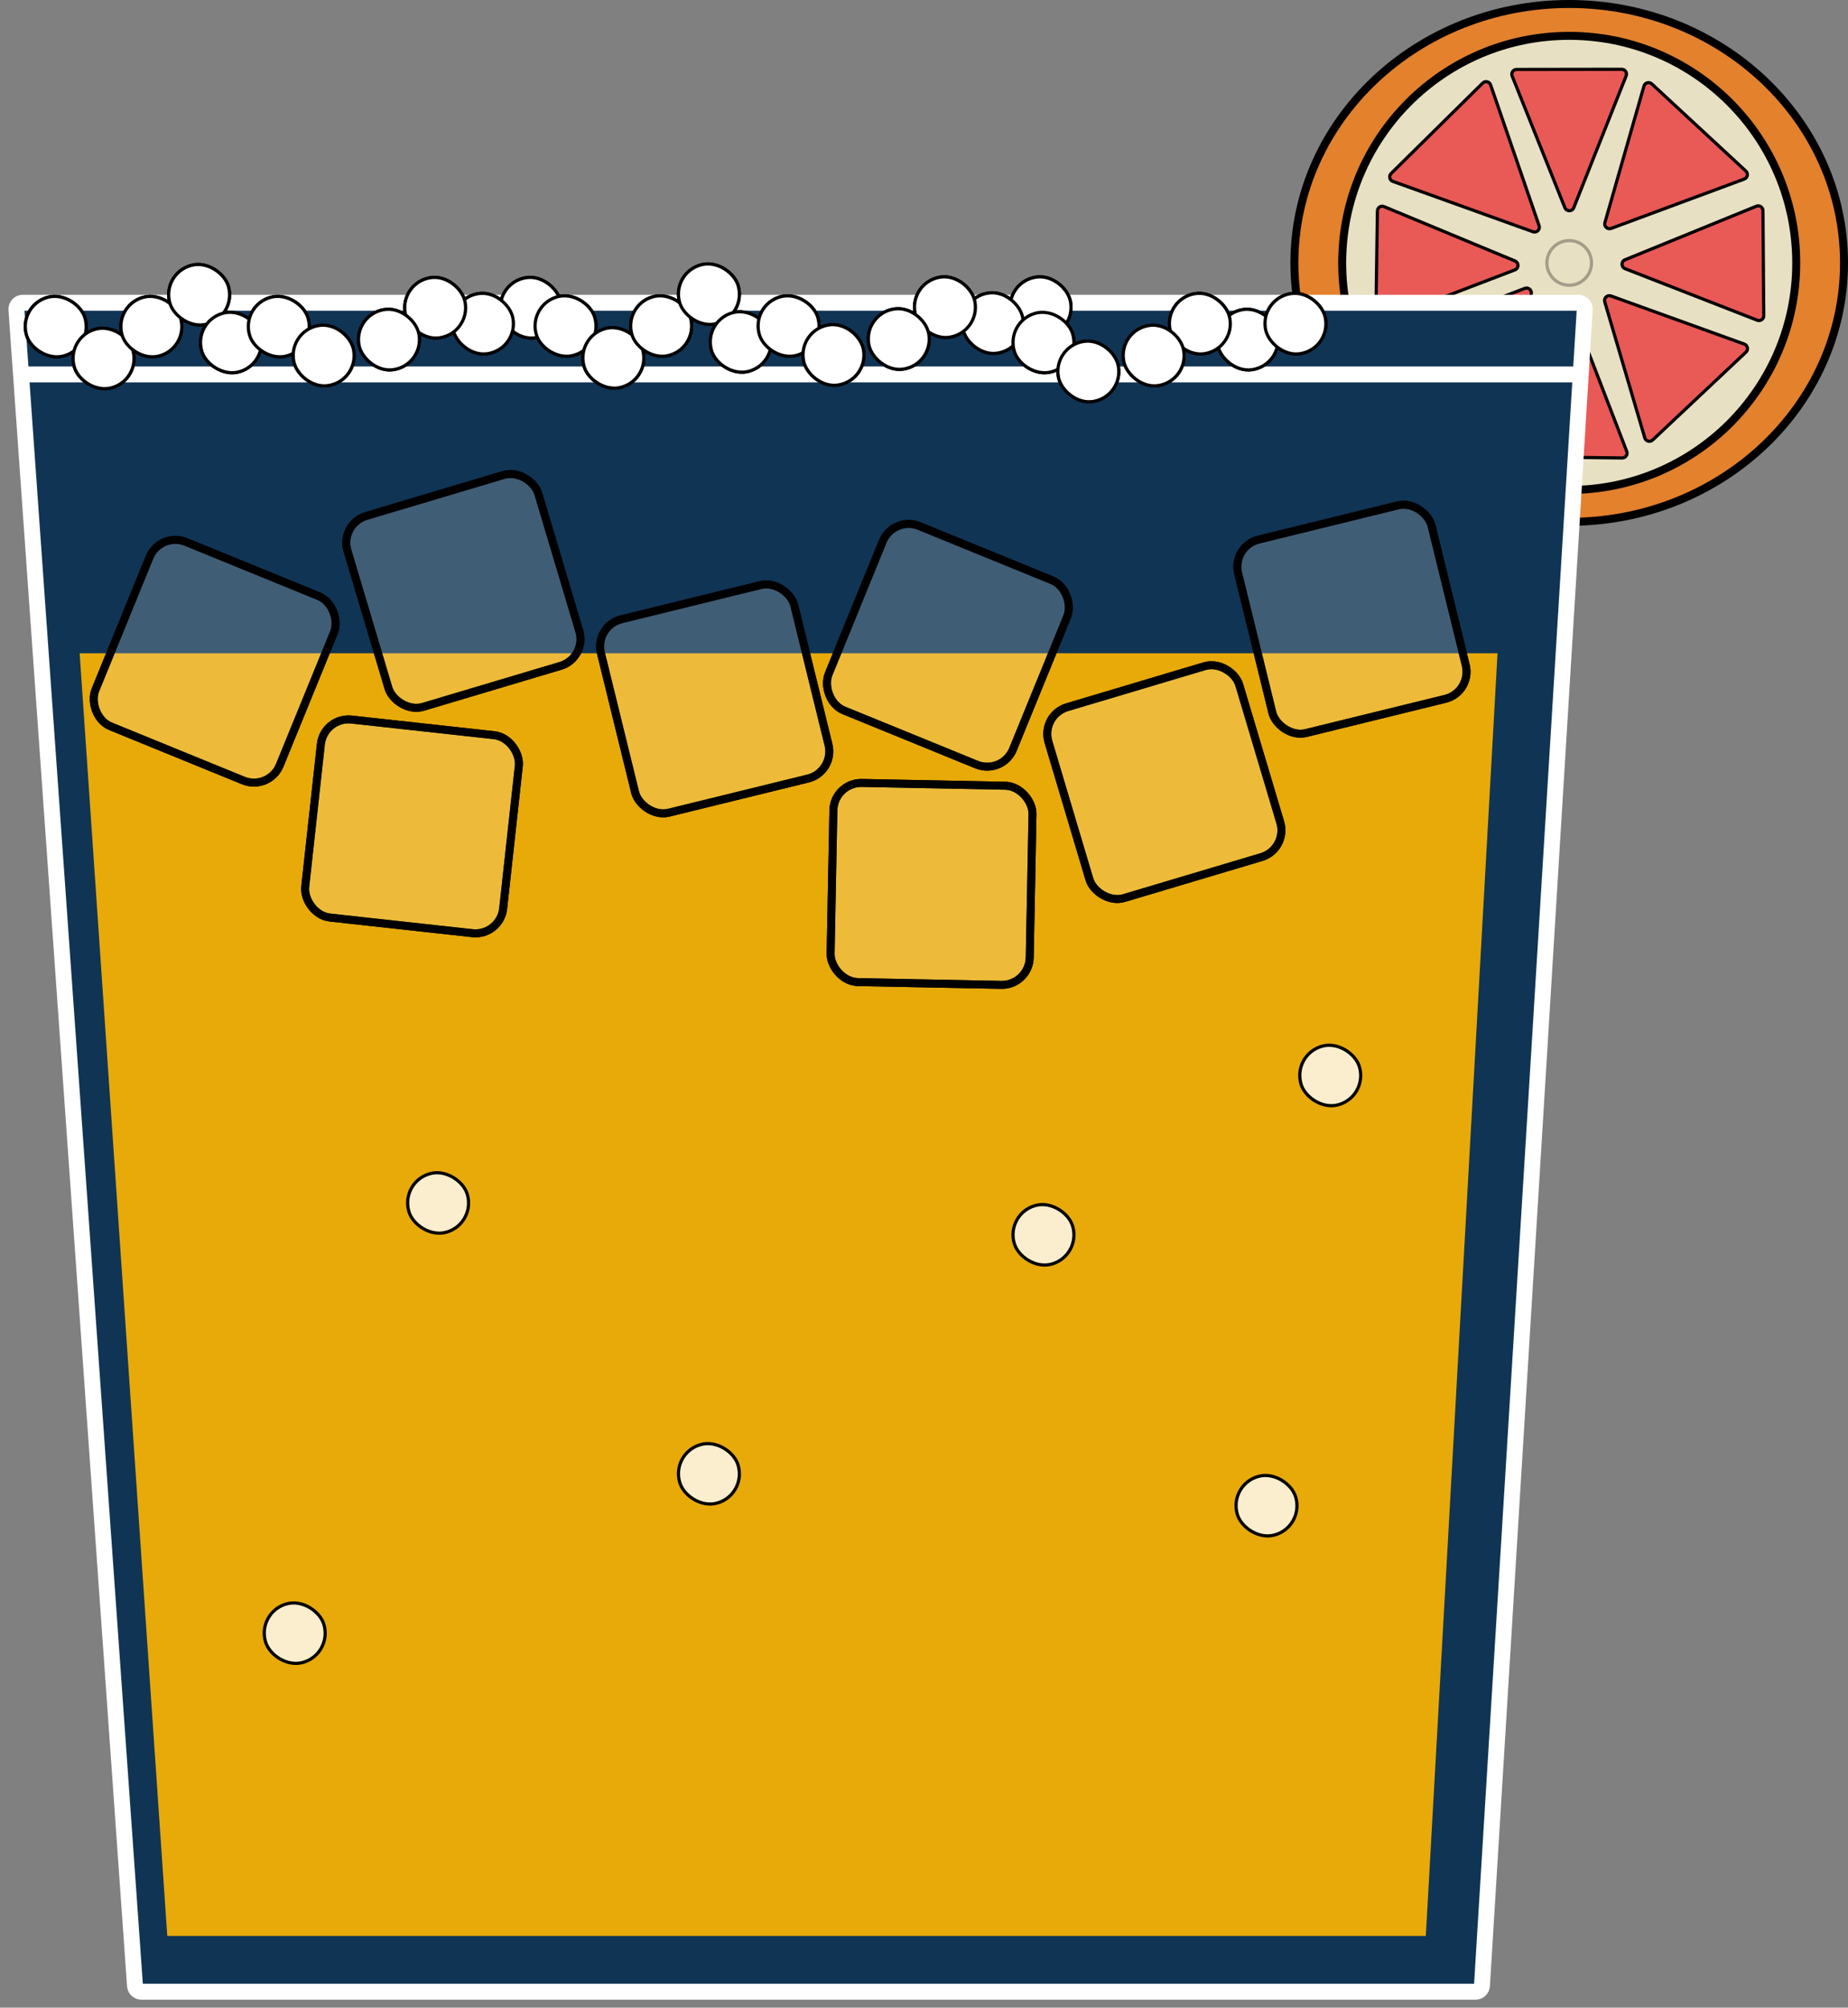 <svg width="116" height="126" viewBox="0 0 116 126" fill="none" xmlns="http://www.w3.org/2000/svg">
<rect x="0" y="0" width="116" height="126" fill="#808080" stroke="none"/>
<path d="M115.75 16.5C115.75 25.461 108.041 32.75 98.5 32.75C88.959 32.75 81.25 25.461 81.25 16.5C81.25 7.539 88.959 0.25 98.5 0.25C108.041 0.25 115.75 7.539 115.75 16.5Z" fill="#E3812D" stroke="black" stroke-width="0.5"/>
<circle cx="98.5" cy="16.5" r="14.25" fill="#E8E0C3" stroke="black" stroke-width="0.5"/>
<circle cx="98.5" cy="16.5" r="1.5" fill="#E8E0C3"/>
<circle cx="98.5" cy="16.5" r="1.4" stroke="black" stroke-opacity="0.3" stroke-width="0.2"/>
<path d="M98.786 13.037C98.686 13.289 98.33 13.29 98.229 13.038L94.918 4.77C94.84 4.573 94.984 4.359 95.197 4.359L101.795 4.349C102.007 4.349 102.152 4.563 102.074 4.76L98.786 13.037Z" fill="#E93A3D" fill-opacity="0.81" stroke="black" stroke-width="0.2"/>
<path d="M98.351 20.017C98.454 19.767 98.811 19.771 98.908 20.024L102.112 28.333C102.188 28.531 102.04 28.744 101.828 28.741L95.23 28.665C95.018 28.663 94.876 28.447 94.957 28.251L98.351 20.017Z" fill="#E93A3D" fill-opacity="0.81" stroke="black" stroke-width="0.2"/>
<path d="M96.61 14.164C96.692 14.402 96.462 14.629 96.225 14.544L87.43 11.384C87.222 11.309 87.163 11.043 87.32 10.888L93.071 5.212C93.228 5.057 93.494 5.119 93.566 5.328L96.61 14.164Z" fill="#E93A3D" fill-opacity="0.81" stroke="black" stroke-width="0.2"/>
<path d="M100.731 18.942C100.662 18.706 100.89 18.491 101.121 18.575L109.494 21.597C109.704 21.673 109.76 21.945 109.598 22.098L103.737 27.615C103.575 27.768 103.307 27.696 103.244 27.481L100.731 18.942Z" fill="#E93A3D" fill-opacity="0.81" stroke="black" stroke-width="0.2"/>
<path d="M101.134 14.336C100.903 14.421 100.673 14.208 100.741 13.972L103.192 5.404C103.253 5.189 103.52 5.114 103.684 5.266L109.589 10.736C109.753 10.888 109.7 11.16 109.49 11.237L101.134 14.336Z" fill="#E93A3D" fill-opacity="0.81" stroke="black" stroke-width="0.2"/>
<path d="M95.715 18.097C95.939 18.012 96.168 18.21 96.115 18.444L94.115 27.281C94.065 27.502 93.797 27.59 93.626 27.442L87.164 21.844C86.992 21.696 87.041 21.418 87.253 21.337L95.715 18.097Z" fill="#E93A3D" fill-opacity="0.81" stroke="black" stroke-width="0.2"/>
<path d="M102.005 16.862C101.753 16.764 101.75 16.407 102.001 16.305L110.248 12.942C110.444 12.862 110.659 13.006 110.661 13.218L110.712 19.816C110.714 20.028 110.501 20.175 110.303 20.098L102.005 16.862Z" fill="#E93A3D" fill-opacity="0.81" stroke="black" stroke-width="0.2"/>
<path d="M95.1 16.38C95.35 16.484 95.345 16.841 95.092 16.938L86.774 20.12C86.576 20.196 86.364 20.048 86.367 19.836L86.46 13.239C86.463 13.027 86.679 12.884 86.874 12.966L95.1 16.38Z" fill="#E93A3D" fill-opacity="0.81" stroke="black" stroke-width="0.2"/>
<path d="M92.624 125H8.873C8.663 125 8.489 124.838 8.474 124.628L1.03 19.428C1.014 19.197 1.197 19 1.429 19H99.075C99.305 19 99.488 19.194 99.474 19.424L93.023 124.624C93.01 124.835 92.835 125 92.624 125Z" fill="#103454" stroke="white"/>
<line x1="1" y1="23.5" x2="99" y2="23.5" stroke="white"/>
<path d="M10.5 121.5H89.5L94 41H5L10.5 121.5Z" fill="#FFB700" fill-opacity="0.9"/>
<rect x="77.124" y="93.216" width="3.821" height="3.814" rx="1.9" transform="rotate(-16.606 77.124 93.216)" fill="white" fill-opacity="0.8" stroke="black" stroke-width="0.2"/>
<rect x="56.075" y="32.352" width="12.5" height="12.5" rx="1.75" transform="rotate(22.202 56.075 32.352)" stroke="black" stroke-width="0.5"/>
<rect x="52.347" y="49.104" width="12.5" height="12.5" rx="1.75" transform="rotate(1.112 52.347 49.104)" stroke="black" stroke-width="0.5"/>
<rect x="65.311" y="44.883" width="12.5" height="12.5" rx="1.75" transform="rotate(-16.606 65.311 44.883)" stroke="black" stroke-width="0.5"/>
<rect x="37.302" y="39.283" width="12.5" height="12.5" rx="1.75" transform="rotate(-13.795 37.302 39.283)" stroke="black" stroke-width="0.5"/>
<rect x="77.302" y="34.283" width="12.5" height="12.5" rx="1.75" transform="rotate(-13.795 77.302 34.283)" stroke="black" stroke-width="0.5"/>
<rect x="10.049" y="33.352" width="12.5" height="12.5" rx="1.75" transform="rotate(22.202 10.049 33.352)" stroke="black" stroke-width="0.5"/>
<rect x="21.311" y="32.883" width="12.5" height="12.5" rx="1.75" transform="rotate(-16.606 21.311 32.883)" stroke="black" stroke-width="0.5"/>
<rect x="20.332" y="44.968" width="12.5" height="12.5" rx="1.75" transform="rotate(6.264 20.332 44.968)" stroke="black" stroke-width="0.5"/>
<rect x="56.075" y="32.352" width="12.5" height="12.5" rx="1.75" transform="rotate(22.202 56.075 32.352)" fill="white" fill-opacity="0.2" stroke="black" stroke-width="0.5"/>
<rect x="52.347" y="49.104" width="12.5" height="12.5" rx="1.75" transform="rotate(1.112 52.347 49.104)" fill="white" fill-opacity="0.2" stroke="black" stroke-width="0.5"/>
<rect x="65.311" y="44.883" width="12.5" height="12.5" rx="1.75" transform="rotate(-16.606 65.311 44.883)" fill="white" fill-opacity="0.2" stroke="black" stroke-width="0.5"/>
<rect x="37.302" y="39.283" width="12.5" height="12.5" rx="1.75" transform="rotate(-13.795 37.302 39.283)" fill="white" fill-opacity="0.2" stroke="black" stroke-width="0.5"/>
<rect x="77.302" y="34.283" width="12.5" height="12.5" rx="1.75" transform="rotate(-13.795 77.302 34.283)" fill="white" fill-opacity="0.2" stroke="black" stroke-width="0.5"/>
<rect x="10.049" y="33.352" width="12.5" height="12.5" rx="1.75" transform="rotate(22.202 10.049 33.352)" fill="white" fill-opacity="0.2" stroke="black" stroke-width="0.5"/>
<rect x="21.311" y="32.883" width="12.5" height="12.5" rx="1.75" transform="rotate(-16.606 21.311 32.883)" fill="white" fill-opacity="0.2" stroke="black" stroke-width="0.5"/>
<rect x="20.332" y="44.968" width="12.5" height="12.5" rx="1.75" transform="rotate(6.264 20.332 44.968)" fill="white" fill-opacity="0.2" stroke="black" stroke-width="0.5"/>
<rect x="1.124" y="19.216" width="3.821" height="3.814" rx="1.9" transform="rotate(-16.606 1.124 19.216)" fill="white" stroke="black" stroke-width="0.2"/>
<rect x="4.124" y="21.216" width="3.821" height="3.814" rx="1.9" transform="rotate(-16.606 4.124 21.216)" fill="white" stroke="black" stroke-width="0.2"/>
<rect x="7.124" y="19.216" width="3.821" height="3.814" rx="1.9" transform="rotate(-16.606 7.124 19.216)" fill="white" stroke="black" stroke-width="0.2"/>
<rect x="10.157" y="17.157" width="3.821" height="3.814" rx="1.9" transform="rotate(-15.161 10.157 17.157)" fill="white" stroke="black" stroke-width="0.2"/>
<rect x="12.124" y="20.216" width="3.821" height="3.814" rx="1.9" transform="rotate(-16.606 12.124 20.216)" fill="white" stroke="black" stroke-width="0.2"/>
<rect x="15.124" y="19.216" width="3.821" height="3.814" rx="1.9" transform="rotate(-16.606 15.124 19.216)" fill="white" stroke="black" stroke-width="0.2"/>
<rect x="35.517" y="20.876" width="3.821" height="3.814" rx="1.9" transform="rotate(170.433 35.517 20.876)" fill="white" stroke="black" stroke-width="0.2"/>
<rect x="32.517" y="21.876" width="3.821" height="3.814" rx="1.9" transform="rotate(170.433 32.517 21.876)" fill="white" stroke="black" stroke-width="0.2"/>
<rect x="29.517" y="20.876" width="3.821" height="3.814" rx="1.9" transform="rotate(170.433 29.517 20.876)" fill="white" stroke="black" stroke-width="0.2"/>
<rect x="26.617" y="22.876" width="3.821" height="3.814" rx="1.9" transform="rotate(170.433 26.617 22.876)" fill="white" stroke="black" stroke-width="0.2"/>
<rect x="22.517" y="23.876" width="3.821" height="3.814" rx="1.9" transform="rotate(170.433 22.517 23.876)" fill="white" stroke="black" stroke-width="0.2"/>
<rect x="33.124" y="19.181" width="3.821" height="3.814" rx="1.9" transform="rotate(-16.606 33.124 19.181)" fill="white" stroke="black" stroke-width="0.2"/>
<rect x="36.124" y="21.181" width="3.821" height="3.814" rx="1.9" transform="rotate(-16.606 36.124 21.181)" fill="white" stroke="black" stroke-width="0.2"/>
<rect x="39.124" y="19.181" width="3.821" height="3.814" rx="1.9" transform="rotate(-16.606 39.124 19.181)" fill="white" stroke="black" stroke-width="0.2"/>
<rect x="42.157" y="17.122" width="3.821" height="3.814" rx="1.9" transform="rotate(-15.161 42.157 17.122)" fill="white" stroke="black" stroke-width="0.2"/>
<rect x="44.124" y="20.181" width="3.821" height="3.814" rx="1.9" transform="rotate(-16.606 44.124 20.181)" fill="white" stroke="black" stroke-width="0.2"/>
<rect x="47.124" y="19.181" width="3.821" height="3.814" rx="1.9" transform="rotate(-16.606 47.124 19.181)" fill="white" stroke="black" stroke-width="0.2"/>
<rect x="67.517" y="20.841" width="3.821" height="3.814" rx="1.9" transform="rotate(170.433 67.517 20.841)" fill="white" stroke="black" stroke-width="0.2"/>
<rect x="64.517" y="21.841" width="3.821" height="3.814" rx="1.9" transform="rotate(170.433 64.517 21.841)" fill="white" stroke="black" stroke-width="0.2"/>
<rect x="61.517" y="20.841" width="3.821" height="3.814" rx="1.9" transform="rotate(170.433 61.517 20.841)" fill="white" stroke="black" stroke-width="0.2"/>
<rect x="58.617" y="22.841" width="3.821" height="3.814" rx="1.9" transform="rotate(170.433 58.617 22.841)" fill="white" stroke="black" stroke-width="0.2"/>
<rect x="54.517" y="23.841" width="3.821" height="3.814" rx="1.9" transform="rotate(170.433 54.517 23.841)" fill="white" stroke="black" stroke-width="0.2"/>
<rect x="63.124" y="20.216" width="3.821" height="3.814" rx="1.9" transform="rotate(-16.606 63.124 20.216)" fill="white" stroke="black" stroke-width="0.2"/>
<rect x="83.517" y="21.876" width="3.821" height="3.814" rx="1.9" transform="rotate(170.433 83.517 21.876)" fill="white" stroke="black" stroke-width="0.2"/>
<rect x="80.517" y="22.876" width="3.821" height="3.814" rx="1.9" transform="rotate(170.433 80.517 22.876)" fill="white" stroke="black" stroke-width="0.2"/>
<rect x="77.517" y="21.876" width="3.821" height="3.814" rx="1.9" transform="rotate(170.433 77.517 21.876)" fill="white" stroke="black" stroke-width="0.2"/>
<rect x="74.617" y="23.876" width="3.821" height="3.814" rx="1.9" transform="rotate(170.433 74.617 23.876)" fill="white" stroke="black" stroke-width="0.2"/>
<rect x="70.517" y="24.876" width="3.821" height="3.814" rx="1.9" transform="rotate(170.433 70.517 24.876)" fill="white" stroke="black" stroke-width="0.2"/>
<rect x="1.124" y="19.216" width="3.821" height="3.814" rx="1.9" transform="rotate(-16.606 1.124 19.216)" fill="white" stroke="black" stroke-width="0.2"/>
<rect x="4.124" y="21.216" width="3.821" height="3.814" rx="1.9" transform="rotate(-16.606 4.124 21.216)" fill="white" stroke="black" stroke-width="0.2"/>
<rect x="7.124" y="19.216" width="3.821" height="3.814" rx="1.9" transform="rotate(-16.606 7.124 19.216)" fill="white" stroke="black" stroke-width="0.2"/>
<rect x="10.157" y="17.157" width="3.821" height="3.814" rx="1.9" transform="rotate(-15.161 10.157 17.157)" fill="white" stroke="black" stroke-width="0.2"/>
<rect x="12.124" y="20.216" width="3.821" height="3.814" rx="1.9" transform="rotate(-16.606 12.124 20.216)" fill="white" stroke="black" stroke-width="0.2"/>
<rect x="15.124" y="19.216" width="3.821" height="3.814" rx="1.9" transform="rotate(-16.606 15.124 19.216)" fill="white" stroke="black" stroke-width="0.2"/>
<rect x="35.517" y="20.876" width="3.821" height="3.814" rx="1.9" transform="rotate(170.433 35.517 20.876)" fill="white" stroke="black" stroke-width="0.2"/>
<rect x="32.517" y="21.876" width="3.821" height="3.814" rx="1.9" transform="rotate(170.433 32.517 21.876)" fill="white" stroke="black" stroke-width="0.2"/>
<rect x="29.517" y="20.876" width="3.821" height="3.814" rx="1.9" transform="rotate(170.433 29.517 20.876)" fill="white" stroke="black" stroke-width="0.2"/>
<rect x="26.617" y="22.876" width="3.821" height="3.814" rx="1.9" transform="rotate(170.433 26.617 22.876)" fill="white" stroke="black" stroke-width="0.2"/>
<rect x="22.517" y="23.876" width="3.821" height="3.814" rx="1.9" transform="rotate(170.433 22.517 23.876)" fill="white" stroke="black" stroke-width="0.2"/>
<rect x="33.124" y="19.181" width="3.821" height="3.814" rx="1.9" transform="rotate(-16.606 33.124 19.181)" fill="white" stroke="black" stroke-width="0.2"/>
<rect x="36.124" y="21.181" width="3.821" height="3.814" rx="1.9" transform="rotate(-16.606 36.124 21.181)" fill="white" stroke="black" stroke-width="0.2"/>
<rect x="39.124" y="19.181" width="3.821" height="3.814" rx="1.9" transform="rotate(-16.606 39.124 19.181)" fill="white" stroke="black" stroke-width="0.2"/>
<rect x="42.157" y="17.122" width="3.821" height="3.814" rx="1.9" transform="rotate(-15.161 42.157 17.122)" fill="white" stroke="black" stroke-width="0.2"/>
<rect x="44.124" y="20.181" width="3.821" height="3.814" rx="1.9" transform="rotate(-16.606 44.124 20.181)" fill="white" stroke="black" stroke-width="0.2"/>
<rect x="47.124" y="19.181" width="3.821" height="3.814" rx="1.9" transform="rotate(-16.606 47.124 19.181)" fill="white" stroke="black" stroke-width="0.2"/>
<rect x="67.517" y="20.841" width="3.821" height="3.814" rx="1.9" transform="rotate(170.433 67.517 20.841)" fill="white" stroke="black" stroke-width="0.2"/>
<rect x="64.517" y="21.841" width="3.821" height="3.814" rx="1.9" transform="rotate(170.433 64.517 21.841)" fill="white" stroke="black" stroke-width="0.2"/>
<rect x="61.517" y="20.841" width="3.821" height="3.814" rx="1.9" transform="rotate(170.433 61.517 20.841)" fill="white" stroke="black" stroke-width="0.2"/>
<rect x="58.617" y="22.841" width="3.821" height="3.814" rx="1.9" transform="rotate(170.433 58.617 22.841)" fill="white" stroke="black" stroke-width="0.2"/>
<rect x="54.517" y="23.841" width="3.821" height="3.814" rx="1.9" transform="rotate(170.433 54.517 23.841)" fill="white" stroke="black" stroke-width="0.2"/>
<rect x="63.124" y="20.216" width="3.821" height="3.814" rx="1.9" transform="rotate(-16.606 63.124 20.216)" fill="white" stroke="black" stroke-width="0.2"/>
<rect x="80.517" y="22.876" width="3.821" height="3.814" rx="1.9" transform="rotate(170.433 80.517 22.876)" fill="white" stroke="black" stroke-width="0.2"/>
<rect x="77.517" y="21.876" width="3.821" height="3.814" rx="1.9" transform="rotate(170.433 77.517 21.876)" fill="white" stroke="black" stroke-width="0.2"/>
<rect x="74.617" y="23.876" width="3.821" height="3.814" rx="1.9" transform="rotate(170.433 74.617 23.876)" fill="white" stroke="black" stroke-width="0.2"/>
<rect x="70.517" y="24.876" width="3.821" height="3.814" rx="1.9" transform="rotate(170.433 70.517 24.876)" fill="white" stroke="black" stroke-width="0.2"/>
<rect x="83.517" y="21.876" width="3.821" height="3.814" rx="1.9" transform="rotate(170.433 83.517 21.876)" fill="white" stroke="black" stroke-width="0.2"/>
<rect x="25.124" y="74.216" width="3.821" height="3.814" rx="1.9" transform="rotate(-16.606 25.124 74.216)" fill="white" fill-opacity="0.8" stroke="black" stroke-width="0.2"/>
<rect x="81.124" y="66.216" width="3.821" height="3.814" rx="1.9" transform="rotate(-16.606 81.124 66.216)" fill="white" fill-opacity="0.8" stroke="black" stroke-width="0.2"/>
<rect x="63.124" y="76.216" width="3.821" height="3.814" rx="1.9" transform="rotate(-16.606 63.124 76.216)" fill="white" fill-opacity="0.8" stroke="black" stroke-width="0.2"/>
<rect x="16.124" y="101.216" width="3.821" height="3.814" rx="1.9" transform="rotate(-16.606 16.124 101.216)" fill="white" fill-opacity="0.8" stroke="black" stroke-width="0.2"/>
<rect x="42.124" y="91.216" width="3.821" height="3.814" rx="1.9" transform="rotate(-16.606 42.124 91.216)" fill="white" fill-opacity="0.8" stroke="black" stroke-width="0.2"/>
</svg>
